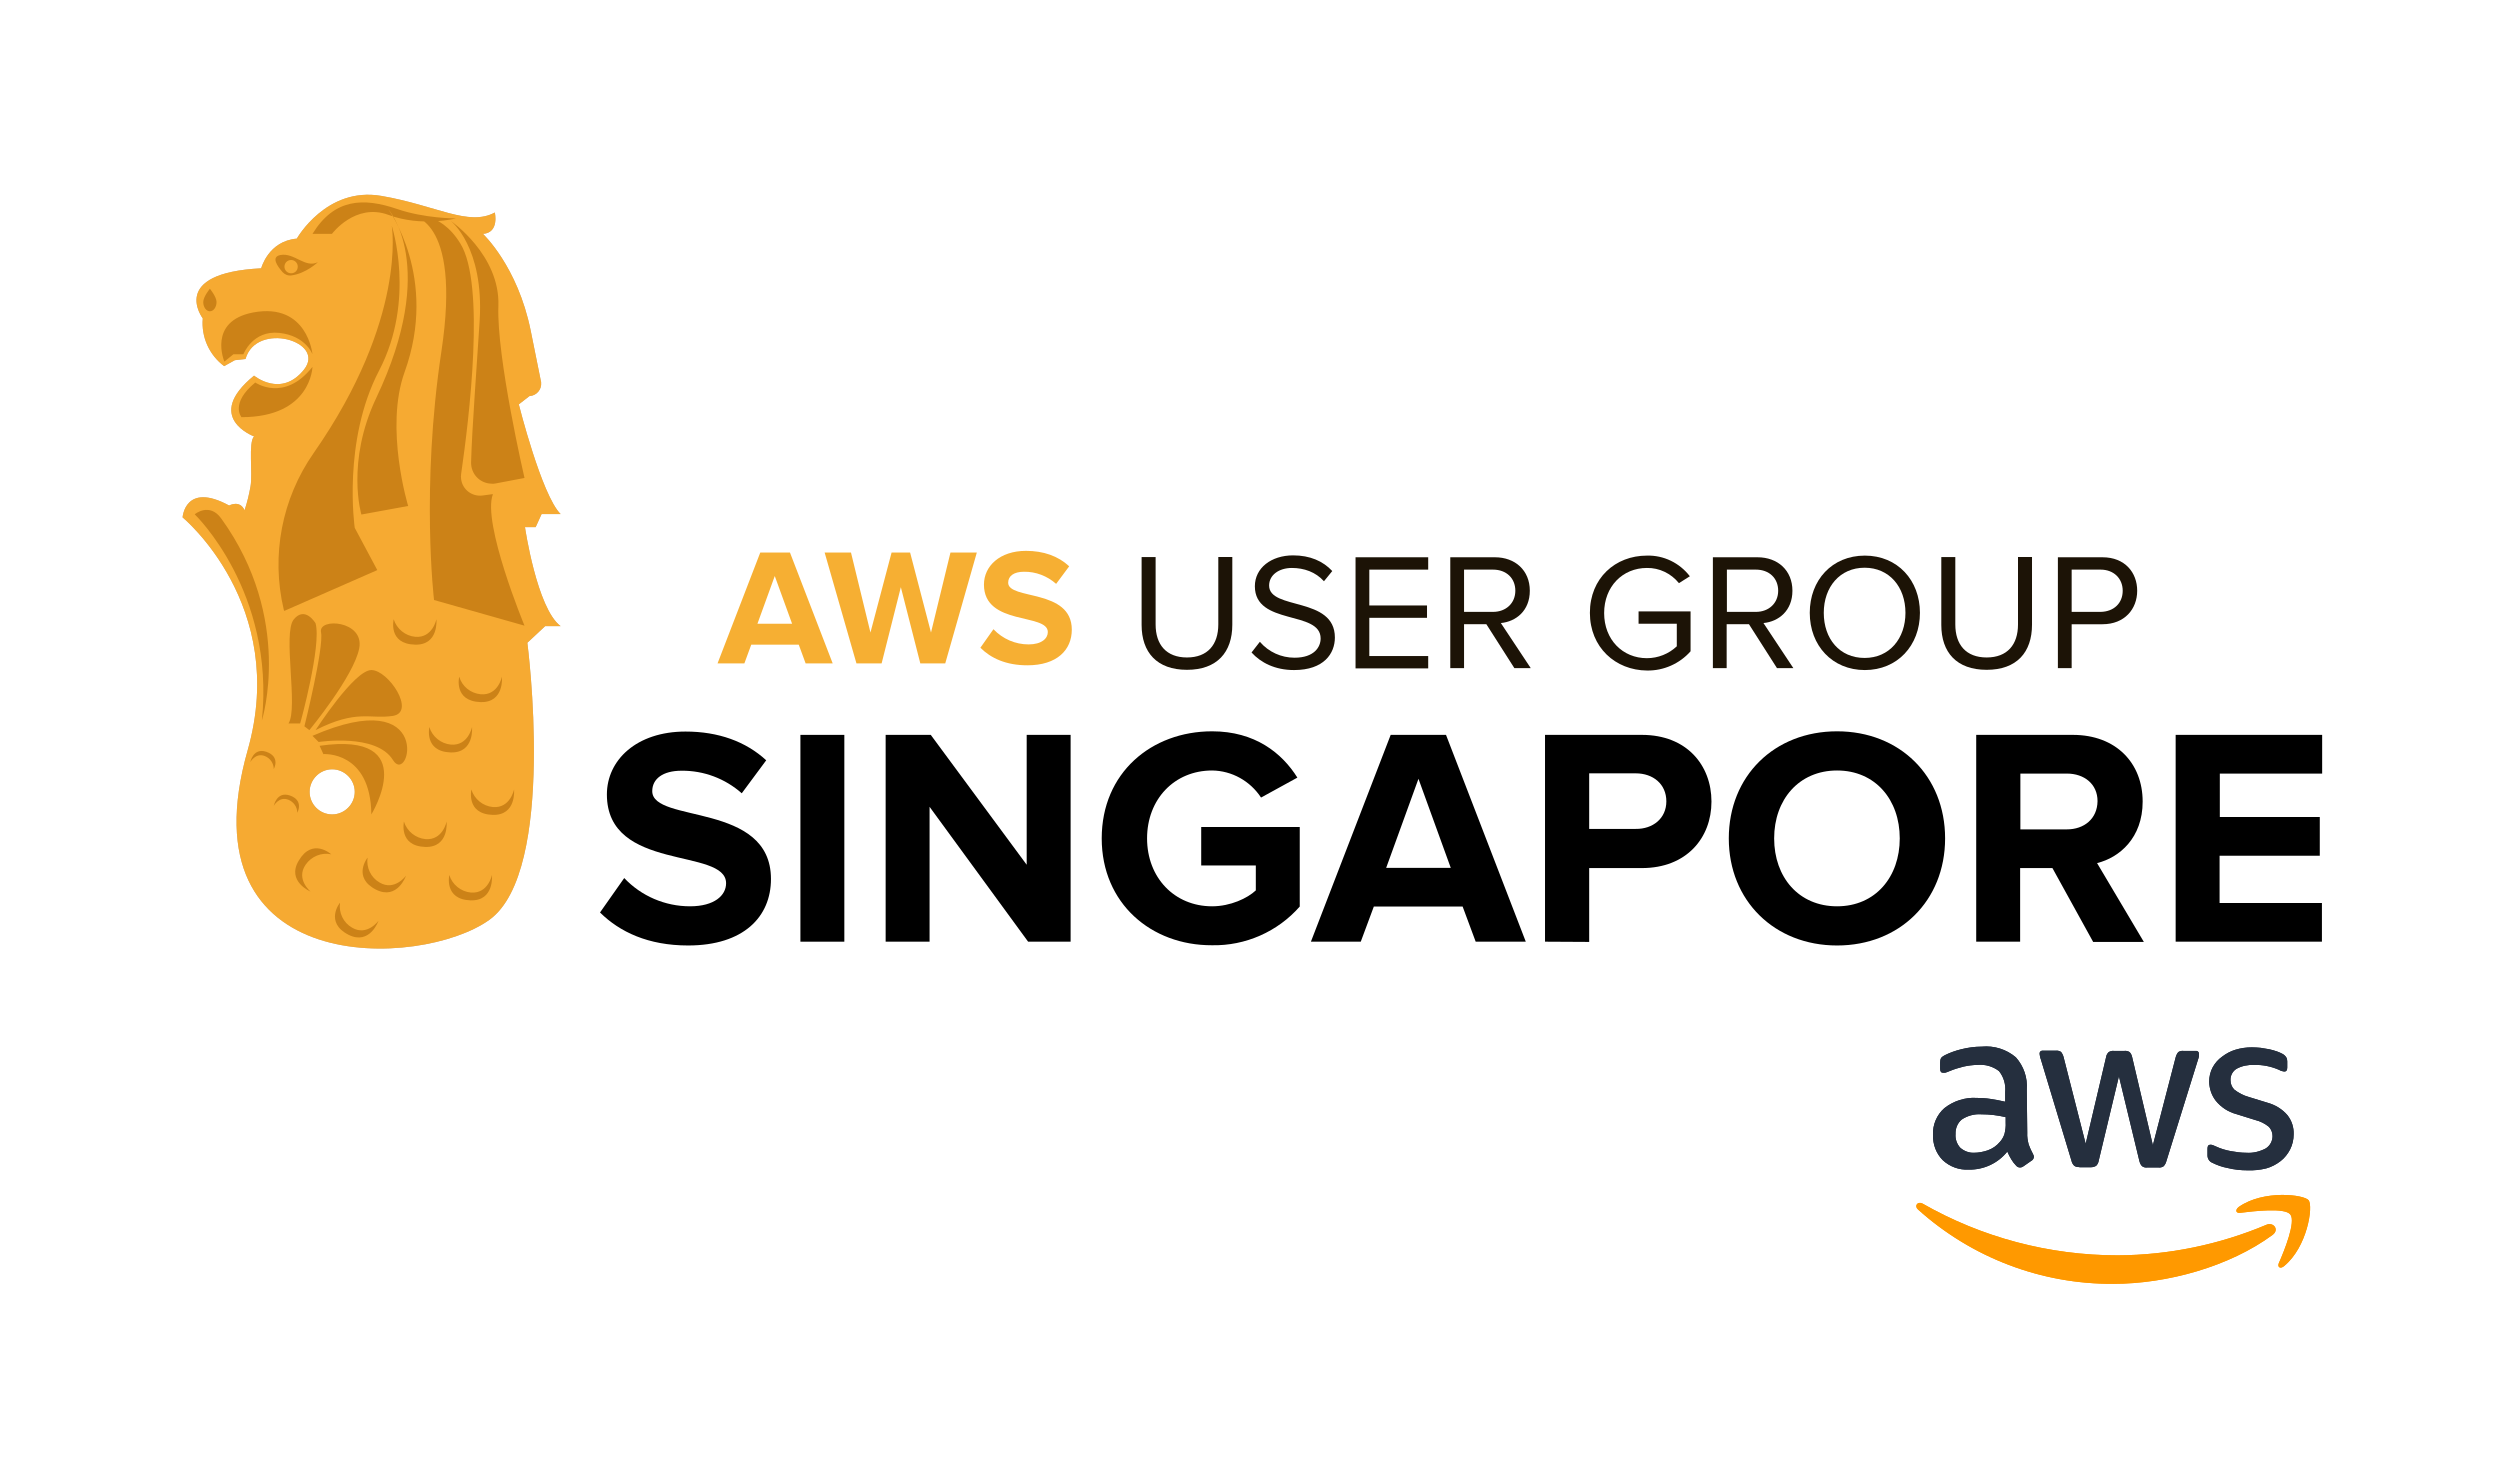 <?xml version="1.0" encoding="utf-8"?>
<!-- Generator: Adobe Illustrator 21.1.0, SVG Export Plug-In . SVG Version: 6.00 Build 0)  -->
<svg version="1.1" id="Layer_1" xmlns="http://www.w3.org/2000/svg" xmlns:xlink="http://www.w3.org/1999/xlink" x="0px" y="0px"
	 viewBox="0 0 1052.9 615" style="enable-background:new 0 0 1052.9 615;" xml:space="preserve">
<style type="text/css">
	.st0{fill:#C7B299;}
	.st1{fill:#AD937B;}
	.st2{fill:#F6AA32;}
	.st3{fill:#CC8217;}
	.st4{fill:#1C1306;}
	.st5{fill:#F6AF33;}
	.st6{fill:#252F3E;}
	.st7{fill:#FF9900;}
</style>
<title>AWS_user_groups</title>
<g>
	<g id="Layer_3">
		<g>
			<path class="st0" d="M221.1,222h4.5l2.5-5.5h8c-8-8-17.6-46.2-17.6-46.2l4.5-3.5h0.1c2.9-0.2,5.1-2.8,4.8-5.7
				c0-0.2,0-0.4-0.1-0.6l-4.3-21.3c-5.5-27.1-20.1-40.7-20.1-40.7c7-0.5,5-9,5-9c-11.1,6-24.6-3-47.8-7s-35.6,18-35.6,18
				c-12,1-15,12.5-15,12.5c-39.2,2-24.6,21.1-24.6,21.1c-0.7,7.8,2.7,15.4,9,20.1l4.5-2.5l4.5-0.5c4.5-16,34.2-7.5,24.6,4.5
				s-21,2.5-21,2.5c-21.6,17.6,0,25.6,0,25.6c-2.5,2.5-0.5,15.6-1.5,21.1c-0.6,3.4-1.4,6.7-2.5,10c-2-4.5-6.5-2-6.5-2
				c-18.6-10.1-19.6,5-19.6,5s44.8,36.9,27.4,98.1c-27.4,96.5,73.2,92,101.8,71.4s16-116.7,16-116.7l7.5-7h6.5
				C226.1,256.2,221.1,222,221.1,222z M139.9,343c-5.3,0-9.5-4.3-9.5-9.5s4.3-9.5,9.5-9.5s9.5,4.3,9.5,9.5l0,0
				C149.4,338.7,145.1,343,139.9,343z"/>
			<path class="st1" d="M159.7,156c-15.6,29.8-10.3,66.3-10.3,66.3l9.5,17.8l-39.2,17.2l-0.2-0.6c-5.4-22.8-0.8-46.7,12.6-65.9
				c39.5-56.6,32.9-95.7,32.9-95.7S175.2,126.2,159.7,156z M163.5,88.1c0,0,21.5,23.6-5,79.4c-12.9,27.2-6.3,49.2-6.3,49.2l19.7-3.6
				c0,0-10-32.8-1.5-56.4C184.8,116.8,163.5,88.1,163.5,88.1z M172.6,90.7c0,0,22-0.3,13.3,57.3s-3.1,104.7-3.1,104.7l38.1,10.8
				c0,0-18-43.4-13.3-55.4l-4.5,0.6c-4.4,0.5-8.4-2.6-8.9-7c-0.1-0.7-0.1-1.3,0-2c3.4-23.5,10.3-80-0.3-97.1
				C185.1,88.1,172.6,90.7,172.6,90.7L172.6,90.7z M208.8,203.6l12.1-2.3c0,0-11.8-50.8-11-72.4S189.8,93,189.8,93
				s14.2,10.9,12.2,42.3c-1.2,19.1-3.2,44.9-3.6,59.4c-0.1,4.9,3.7,8.9,8.6,9C207.6,203.8,208.2,203.7,208.8,203.6z M174.8,271.5
				c10.1,0.3,9-10.7,9-10.7s-1.6,8-8.9,7.4c-4.2-0.4-7.8-3.3-9.1-7.4C165.8,260.9,163.3,271.2,174.8,271.5z M202.4,295.7
				c10.1,0.3,9-10.7,9-10.7s-1.6,8-8.9,7.4c-4.3-0.4-7.9-3.3-9.1-7.4C193.4,285,190.9,295.3,202.4,295.7L202.4,295.7z M189.8,316.9
				c10.1,0.3,9-10.7,9-10.7s-1.6,8-8.9,7.4c-4.2-0.4-7.8-3.3-9.1-7.4C180.9,306.2,178.4,316.5,189.8,316.9z M207.5,343.2
				c10.1,0.3,9-10.7,9-10.7s-1.6,8-8.9,7.4c-4.2-0.4-7.8-3.3-9.1-7.4C198.6,332.5,196.1,342.8,207.5,343.2z M179.1,356.7
				c10.1,0.3,9-10.7,9-10.7s-1.6,8-8.9,7.4c-4.2-0.4-7.8-3.3-9.1-7.4C170.2,346,167.7,356.3,179.1,356.7z M158.4,374.7
				c9,4.5,12.6-5.9,12.6-5.9s-4.8,6.6-11.1,2.9c-3.7-2.1-5.7-6.3-5.1-10.5C154.8,361.2,148.2,369.5,158.4,374.7L158.4,374.7z
				 M146.8,393.7c9,4.5,12.6-5.9,12.6-5.9s-4.8,6.6-11.1,2.9c-3.7-2.1-5.7-6.3-5.1-10.5C143.1,380.2,136.6,388.5,146.8,393.7
				L146.8,393.7z M125.8,362.5c-5.2,8.7,5,13,5,13s-6.3-5.2-2.1-11.3c2.4-3.5,6.7-5.3,10.8-4.4C139.5,359.8,131.6,352.6,125.8,362.5
				L125.8,362.5z M112.1,316.6c-5.5-1.8-6.7,4.4-6.7,4.4s2.2-4.1,6.1-2.6c2.3,0.9,3.8,3.1,3.8,5.5
				C115.3,323.9,118.3,318.7,112.1,316.6L112.1,316.6z M122,335c-5.5-1.8-6.7,4.4-6.7,4.4s2.2-4.1,6.1-2.6c2.3,0.9,3.8,3.1,3.8,5.5
				C125.2,342.3,128.2,337.1,122,335z M198.2,379.2c10.1,0.3,9-10.7,9-10.7s-1.6,8-8.9,7.4c-4.2-0.4-7.8-3.3-9.1-7.4
				C189.3,368.5,186.8,378.8,198.2,379.2L198.2,379.2z M130.3,307.5c0,0,18.8-22.8,21-34.5s-17.4-13-16.1-6.7s-7,39.6-7,39.6
				L130.3,307.5z M165.5,301.5c9.8-1.6-1.9-19.3-9.1-19.3s-23.5,25.3-23.5,25.3C150.4,298.6,155.8,303,165.5,301.5L165.5,301.5z
				 M134.2,312.5c0,0,24.3-3.8,31.3,7.6s17.8-32.7-33.9-10.2L134.2,312.5z M136.2,317.6c0,0,19.9-1.5,20.2,25.4
				c0,0,21.6-35.2-21.8-28.9L136.2,317.6z M132.9,262.5c0,0-4.4-7.5-9.2-1.6c-4.7,5.8,2,37.3-2.2,43.8h4.9
				C126.5,304.6,135.5,271.7,132.9,262.5L132.9,262.5z M133.9,110.4c0,0-5,4.8-11.2,5.6c-1.4,0.2-2.8-0.4-3.7-1.4
				c-2-2.3-5.1-6.4-0.9-7.2C124,106.3,128.5,113.1,133.9,110.4L133.9,110.4z M125.4,112.3c0-1.6-1.3-2.8-2.8-2.8
				c-1.6,0-2.8,1.3-2.8,2.8c0,1.6,1.3,2.8,2.8,2.8l0,0C124.2,115.1,125.4,113.9,125.4,112.3L125.4,112.3L125.4,112.3z M102.5,149.2
				c0,0,3.9-10.2,15.1-9s14,9,14,9s-2.1-21.9-25-17.6c-19.3,3.7-12.1,20.7-12.1,20.7l3.8-3.1L102.5,149.2L102.5,149.2z M101.7,175.7
				c29.4,0,29.9-21.2,29.9-21.2c-11.9,15.1-24.1,6.6-24.1,6.6C96.8,169.9,101.7,175.7,101.7,175.7L101.7,175.7z M88.4,121.6
				c0,0-2.8,3.4-2.8,5.6s1.3,3.9,2.8,3.9s2.8-1.7,2.8-3.9S88.4,121.6,88.4,121.6L88.4,121.6z M131.6,98.5h8.2c0,0,9.8-13.2,23.8-8
				S192,92,192,92s-13.3,0-24.8-4C153.1,83.2,140.8,83.5,131.6,98.5L131.6,98.5z M82,216.6c0,0,33.9,32.5,28.3,86.8
				c0,0,13.5-42.6-17.1-85C88.2,211.4,82,216.6,82,216.6z"/>
		</g>
		<path class="st2" d="M221.1,222h4.5l2.5-5.5h8c-8-8-17.6-46.2-17.6-46.2l4.5-3.5h0.1c2.9-0.2,5.1-2.8,4.8-5.7c0-0.2,0-0.4-0.1-0.6
			l-4.3-21.3c-5.5-27.1-20.1-40.7-20.1-40.7c7-0.5,5-9,5-9c-11.1,6-24.6-3-47.8-7s-35.6,18-35.6,18c-12,1-15,12.5-15,12.5
			c-39.2,2-24.6,21.1-24.6,21.1c-0.7,7.8,2.7,15.4,9,20.1l4.5-2.5l4.5-0.5c4.5-16,34.2-7.5,24.6,4.5s-21,2.5-21,2.5
			c-21.6,17.6,0,25.6,0,25.6c-2.5,2.5-0.5,15.6-1.5,21.1c-0.6,3.4-1.4,6.7-2.5,10c-2-4.5-6.5-2-6.5-2c-18.6-10.1-19.6,5-19.6,5
			s44.8,36.9,27.4,98.1c-27.4,96.5,73.2,92,101.8,71.4s16-116.7,16-116.7l7.5-7h6.5C226.1,256.2,221.1,222,221.1,222z M139.9,343
			c-5.3,0-9.5-4.3-9.5-9.5s4.3-9.5,9.5-9.5s9.5,4.3,9.5,9.5l0,0C149.4,338.7,145.1,343,139.9,343z"/>
		<path class="st3" d="M159.7,156c-15.6,29.8-10.3,66.3-10.3,66.3l9.5,17.8l-39.2,17.2l-0.2-0.6c-5.4-22.8-0.8-46.7,12.6-65.9
			c39.5-56.6,32.9-95.7,32.9-95.7S175.2,126.2,159.7,156z M163.5,88.1c0,0,21.5,23.6-5,79.4c-12.9,27.2-6.3,49.2-6.3,49.2l19.7-3.6
			c0,0-10-32.8-1.5-56.4C184.8,116.8,163.5,88.1,163.5,88.1z M172.6,90.7c0,0,22-0.3,13.3,57.3s-3.1,104.7-3.1,104.7l38.1,10.8
			c0,0-18-43.4-13.3-55.4l-4.5,0.6c-4.4,0.5-8.4-2.6-8.9-7c-0.1-0.7-0.1-1.3,0-2c3.4-23.5,10.3-80-0.3-97.1
			C185.1,88.1,172.6,90.7,172.6,90.7L172.6,90.7z M208.8,203.6l12.1-2.3c0,0-11.8-50.8-11-72.4S189.8,93,189.8,93
			s14.2,10.9,12.2,42.3c-1.2,19.1-3.2,44.9-3.6,59.4c-0.1,4.9,3.7,8.9,8.6,9C207.6,203.8,208.2,203.7,208.8,203.6z M174.8,271.5
			c10.1,0.3,9-10.7,9-10.7s-1.6,8-8.9,7.4c-4.2-0.4-7.8-3.3-9.1-7.4C165.8,260.9,163.3,271.2,174.8,271.5z M202.4,295.7
			c10.1,0.3,9-10.7,9-10.7s-1.6,8-8.9,7.4c-4.3-0.4-7.9-3.3-9.1-7.4C193.4,285,190.9,295.3,202.4,295.7L202.4,295.7z M189.8,316.9
			c10.1,0.3,9-10.7,9-10.7s-1.6,8-8.9,7.4c-4.2-0.4-7.8-3.3-9.1-7.4C180.9,306.2,178.4,316.5,189.8,316.9z M207.5,343.2
			c10.1,0.3,9-10.7,9-10.7s-1.6,8-8.9,7.4c-4.2-0.4-7.8-3.3-9.1-7.4C198.6,332.5,196.1,342.8,207.5,343.2z M179.1,356.7
			c10.1,0.3,9-10.7,9-10.7s-1.6,8-8.9,7.4c-4.2-0.4-7.8-3.3-9.1-7.4C170.2,346,167.7,356.3,179.1,356.7z M158.4,374.7
			c9,4.5,12.6-5.9,12.6-5.9s-4.8,6.6-11.1,2.9c-3.7-2.1-5.7-6.3-5.1-10.5C154.8,361.2,148.2,369.5,158.4,374.7L158.4,374.7z
			 M146.8,393.7c9,4.5,12.6-5.9,12.6-5.9s-4.8,6.6-11.1,2.9c-3.7-2.1-5.7-6.3-5.1-10.5C143.1,380.2,136.6,388.5,146.8,393.7
			L146.8,393.7z M125.8,362.5c-5.2,8.7,5,13,5,13s-6.3-5.2-2.1-11.3c2.4-3.5,6.7-5.3,10.8-4.4C139.5,359.8,131.6,352.6,125.8,362.5
			L125.8,362.5z M112.1,316.6c-5.5-1.8-6.7,4.4-6.7,4.4s2.2-4.1,6.1-2.6c2.3,0.9,3.8,3.1,3.8,5.5
			C115.3,323.9,118.3,318.7,112.1,316.6L112.1,316.6z M122,335c-5.5-1.8-6.7,4.4-6.7,4.4s2.2-4.1,6.1-2.6c2.3,0.9,3.8,3.1,3.8,5.5
			C125.2,342.3,128.2,337.1,122,335z M198.2,379.2c10.1,0.3,9-10.7,9-10.7s-1.6,8-8.9,7.4c-4.2-0.4-7.8-3.3-9.1-7.4
			C189.3,368.5,186.8,378.8,198.2,379.2L198.2,379.2z M130.3,307.5c0,0,18.8-22.8,21-34.5s-17.4-13-16.1-6.7s-7,39.6-7,39.6
			L130.3,307.5z M165.5,301.5c9.8-1.6-1.9-19.3-9.1-19.3s-23.5,25.3-23.5,25.3C150.4,298.6,155.8,303,165.5,301.5L165.5,301.5z
			 M134.2,312.5c0,0,24.3-3.8,31.3,7.6s17.8-32.7-33.9-10.2L134.2,312.5z M136.2,317.6c0,0,19.9-1.5,20.2,25.4
			c0,0,21.6-35.2-21.8-28.9L136.2,317.6z M132.9,262.5c0,0-4.4-7.5-9.2-1.6c-4.7,5.8,2,37.3-2.2,43.8h4.9
			C126.5,304.6,135.5,271.7,132.9,262.5L132.9,262.5z M133.9,110.4c0,0-5,4.8-11.2,5.6c-1.4,0.2-2.8-0.4-3.7-1.4
			c-2-2.3-5.1-6.4-0.9-7.2C124,106.3,128.5,113.1,133.9,110.4L133.9,110.4z M125.4,112.3c0-1.6-1.3-2.8-2.8-2.8
			c-1.6,0-2.8,1.3-2.8,2.8c0,1.6,1.3,2.8,2.8,2.8l0,0C124.2,115.1,125.4,113.9,125.4,112.3L125.4,112.3L125.4,112.3z M102.5,149.2
			c0,0,3.9-10.2,15.1-9s14,9,14,9s-2.1-21.9-25-17.6c-19.3,3.7-12.1,20.7-12.1,20.7l3.8-3.1L102.5,149.2L102.5,149.2z M101.7,175.7
			c29.4,0,29.9-21.2,29.9-21.2c-11.9,15.1-24.1,6.6-24.1,6.6C96.8,169.9,101.7,175.7,101.7,175.7L101.7,175.7z M88.4,121.6
			c0,0-2.8,3.4-2.8,5.6s1.3,3.9,2.8,3.9s2.8-1.7,2.8-3.9S88.4,121.6,88.4,121.6L88.4,121.6z M131.6,98.5h8.2c0,0,9.8-13.2,23.8-8
			S192,92,192,92s-13.3,0-24.8-4C153.1,83.2,140.8,83.5,131.6,98.5L131.6,98.5z M82,216.6c0,0,33.9,32.5,28.3,86.8
			c0,0,13.5-42.6-17.1-85C88.2,211.4,82,216.6,82,216.6z"/>
		<path class="st4" d="M480.8,263.2v-28.6h5.9V263c0,8.5,4.5,13.9,13.2,13.9s13.2-5.4,13.2-13.9v-28.4h5.9v28.5
			c0,11.6-6.4,19-19.1,19S480.8,274.7,480.8,263.2z"/>
		<path class="st4" d="M527.1,274.8l3.5-4.5c3.7,4.3,9,6.7,14.6,6.7c8.3,0,11-4.5,11-8.1c0-12-27.7-5.3-27.7-22
			c0-7.7,6.9-13,16.1-13c7.1,0,12.6,2.4,16.5,6.6l-3.5,4.3c-3.5-3.9-8.4-5.6-13.5-5.6c-5.5,0-9.6,3-9.6,7.4
			c0,10.5,27.7,4.5,27.7,21.9c0,6.7-4.6,13.7-17.2,13.7C537,282.2,531,279.1,527.1,274.8z"/>
		<path class="st4" d="M570.9,281.4v-46.7h30.6v5.2h-24.8V255H601v5.2h-24.3v16.1h24.8v5.2h-30.6V281.4z"/>
		<path class="st4" d="M637.8,281.4L626,262.9h-9.4v18.5h-5.8v-46.7h18.8c8.5,0,14.7,5.5,14.7,14.1c0,8.4-5.8,13-12.2,13.6l12.6,19
			H637.8z M638.2,248.8c0-5.3-3.8-8.9-9.4-8.9h-12.2v17.8h12.2C634.3,257.7,638.2,254,638.2,248.8L638.2,248.8z"/>
		<path class="st4" d="M669.6,258.1c0-14.6,10.7-24.1,24-24.1c7.1-0.2,13.8,3.1,18.1,8.7l-4.6,2.9c-3.3-4.1-8.3-6.5-13.5-6.4
			c-10.2,0-18,7.8-18,19s7.8,19,18,19c4.7,0,9.2-1.8,12.6-5v-9.5h-16.1v-5.2H712v16.8c-4.6,5.2-11.3,8.2-18.3,8.1
			C680.3,282.3,669.6,272.6,669.6,258.1z"/>
		<path class="st4" d="M748.4,281.4l-11.8-18.5h-9.4v18.5h-5.8v-46.7h18.8c8.5,0,14.7,5.5,14.7,14.1c0,8.4-5.8,13-12.2,13.6l12.6,19
			H748.4z M748.9,248.8c0-5.3-3.8-8.9-9.4-8.9h-12.2v17.8h12.2C745,257.7,748.9,254,748.9,248.8L748.9,248.8z"/>
		<path class="st4" d="M762.2,258.1c0-13.8,9.4-24.1,23.2-24.1s23.2,10.4,23.2,24.1c0,13.8-9.5,24.1-23.2,24.1
			S762.2,271.9,762.2,258.1z M802.5,258.1c0-10.9-6.8-19-17.2-19s-17.2,8.1-17.2,19c0,11,6.7,19,17.2,19S802.5,268.9,802.5,258.1z"
			/>
		<path class="st4" d="M817.6,263.2v-28.6h5.9V263c0,8.5,4.5,13.9,13.2,13.9s13.2-5.4,13.2-13.9v-28.4h5.9v28.5
			c0,11.6-6.4,19-19.1,19S817.6,274.7,817.6,263.2z"/>
		<path class="st4" d="M866.7,281.4v-46.7h18.8c9.4,0,14.6,6.4,14.6,14.1c0,7.7-5.3,14.1-14.6,14.1h-13v18.5H866.7z M894,248.8
			c0-5.2-3.8-8.9-9.3-8.9h-12.2v17.8h12.2C890.3,257.6,894,254,894,248.8z"/>
		<path d="M252.7,384.3l10.2-14.5c7.2,7.6,17.2,11.9,27.7,11.9c10.3,0,15.2-4.6,15.2-9.7c0-15.2-50.2-4.6-50.2-37.4
			c0-14.5,12.5-26.5,33.1-26.5c13.9,0,25.4,4.2,34,12.1l-10.3,13.9c-7-6.2-16-9.6-25.4-9.5c-7.8,0-12.3,3.4-12.3,8.6
			c0,13.7,50,4.4,50,37c0,15.9-11.5,28-34.9,28C273,398.2,261,392.5,252.7,384.3z"/>
		<path d="M337.1,396.6v-87.1h18.5v87.1H337.1z"/>
		<path d="M433,396.6l-41.5-56.8v56.8H373v-87.1h19l40.4,54.7v-54.7h18.5v87.1H433z"/>
		<path d="M464,353.1c0-27.6,20.9-45.1,46.5-45.1c18,0,29.4,9.1,35.9,19.5l-15.3,8.4c-4.6-7-12.3-11.3-20.6-11.4
			c-15.9,0-27.4,12.1-27.4,28.6s11.5,28.6,27.4,28.6c7.7,0,14.9-3.4,18.4-6.7v-10.5h-23v-16.2h41.5v33.5
			c-9.3,10.6-22.9,16.6-37,16.3C484.9,398.2,464,380.5,464,353.1z"/>
		<path d="M621.5,396.6l-5.5-14.8h-37.4l-5.5,14.8h-21l33.6-87.1H609l33.6,87.1H621.5z M597.4,328l-13.6,37.5H611L597.4,328z"/>
		<path d="M650.7,396.6v-87.1h40.8c18.9,0,29.3,12.8,29.3,28.1s-10.5,28-29.3,28h-22.2v31.1L650.7,396.6z M701.8,337.5
			c0-7.3-5.6-11.8-12.9-11.8h-19.6v23.4h19.6C696.1,349.2,701.8,344.7,701.8,337.5z"/>
		<path d="M728.1,353.1c0-26.3,19.2-45.1,45.6-45.1s45.5,18.8,45.5,45.1s-19.2,45.1-45.5,45.1S728.1,379.4,728.1,353.1z
			 M800.1,353.1c0-16.3-10.3-28.6-26.4-28.6s-26.5,12.3-26.5,28.6s10.3,28.6,26.5,28.6S800.1,369.3,800.1,353.1L800.1,353.1z"/>
		<path d="M881.5,396.6l-17.1-31h-13.6v31h-18.5v-87.1H873c18.2,0,29.4,11.9,29.4,28.1c0,15.3-9.8,23.6-19.2,25.9l19.7,33.2h-21.4
			V396.6z M883.4,337.4c0-7.2-5.6-11.6-12.9-11.6h-19.6v23.5h19.6C877.7,349.3,883.3,344.9,883.4,337.4L883.4,337.4z"/>
		<path d="M916.3,396.6v-87.1H978v16.3h-43.1v18.3H977v16.3h-42.2v19.9h43.1v16.3L916.3,396.6L916.3,396.6z"/>
		<path class="st5" d="M339.3,279.4l-2.9-7.9h-20l-2.9,7.9h-11.3l18-46.7h12.5l18,46.7H339.3z M326.3,242.6l-7.3,20.1h14.6
			L326.3,242.6z"/>
		<path class="st5" d="M387.6,279.4l-8.2-32.1l-8.1,32.1h-10.6l-13.4-46.7h11.1l8.2,33.7l8.9-33.7h7.8l8.8,33.7l8.2-33.7h11.1
			l-13.3,46.7H387.6z"/>
		<path class="st5" d="M412.9,272.8l5.5-7.8c3.9,4.1,9.2,6.4,14.8,6.4c5.5,0,8.1-2.5,8.1-5.2c0-8.1-26.9-2.5-26.9-20
			c0-7.8,6.7-14.2,17.7-14.2c7.4,0,13.6,2.2,18.2,6.5l-5.5,7.4c-3.7-3.3-8.6-5.2-13.6-5.1c-4.2,0-6.6,1.8-6.6,4.6
			c0,7.4,26.8,2.4,26.8,19.8c0,8.5-6.2,15-18.7,15C423.7,280.2,417.3,277.2,412.9,272.8z"/>
	</g>
</g>
<path class="st6" d="M853.8,477.1c-0.1,1.7,0.2,3.3,0.6,4.9c0.5,1.4,1.1,2.7,1.8,4c0.2,0.4,0.4,0.8,0.4,1.3
	c-0.1,0.7-0.5,1.3-1.1,1.6l-3.3,2.3c-0.4,0.3-0.9,0.5-1.5,0.5c-0.6,0-1.2-0.3-1.6-0.8c-0.8-0.8-1.4-1.6-2-2.6
	c-0.6-0.9-1.1-2-1.7-3.3c-3.9,4.9-9.9,7.7-16.2,7.6c-4.1,0.2-8-1.2-11-4c-2.8-2.8-4.2-6.7-4.1-10.6c-0.2-4.3,1.6-8.5,4.8-11.3
	c3.8-3,8.7-4.6,13.5-4.3c2,0,3.9,0.1,5.8,0.4c2,0.3,4.2,0.7,6.3,1.2v-4.1c0.3-3.2-0.6-6.3-2.6-8.8c-2.6-2-5.8-2.9-9-2.6
	c-2,0-4,0.3-5.9,0.7c-2,0.5-4,1.1-5.9,1.9c-0.6,0.3-1.3,0.5-1.9,0.7h-0.9c-0.8,0-1.2-0.6-1.2-1.7v-2.6c0-0.7,0.1-1.3,0.4-1.9
	c0.4-0.5,1-0.9,1.6-1.2c2.2-1.1,4.5-1.9,6.9-2.5c2.8-0.7,5.7-1.1,8.6-1.1c5.2-0.5,10.4,1.1,14.4,4.5c3.3,3.7,5,8.6,4.6,13.6
	L853.8,477.1z M831.4,485.5c1.9,0,3.9-0.4,5.7-1c2-0.7,3.8-1.9,5.2-3.6c0.9-1,1.5-2.1,1.9-3.3c0.4-1.6,0.6-3.2,0.5-4.8v-2.3
	c-1.7-0.4-3.4-0.7-5.1-0.9c-1.7-0.2-3.4-0.3-5.2-0.3c-2.9-0.2-5.8,0.6-8.2,2.2c-1.8,1.5-2.7,3.8-2.6,6.1c-0.2,2.1,0.6,4.3,2,5.8
	C827.2,484.8,829.3,485.6,831.4,485.5z M875.7,491.5c-0.7,0.1-1.5-0.1-2.1-0.5c-0.6-0.6-1-1.3-1.2-2.2l-12.9-42.7
	c-0.3-0.7-0.4-1.5-0.5-2.2c-0.1-0.7,0.3-1.3,1-1.4c0.1,0,0.2,0,0.4,0h5.4c0.8-0.1,1.5,0.1,2.2,0.5c0.5,0.6,0.9,1.4,1.1,2.2l9.3,36.5
	l8.6-36.5c0.1-0.8,0.5-1.5,1.1-2.1c0.7-0.4,1.4-0.6,2.2-0.5h4.4c0.8-0.1,1.6,0.1,2.2,0.5c0.6,0.6,0.9,1.3,1.1,2.2l8.7,37l9.6-37
	c0.2-0.8,0.6-1.6,1.1-2.2c0.6-0.4,1.4-0.6,2.2-0.5h5.1c0.7-0.1,1.3,0.3,1.4,1c0,0.1,0,0.2,0,0.4c0,0.3,0,0.6,0,0.9
	c-0.1,0.5-0.2,0.9-0.4,1.4l-13.3,42.7c-0.2,0.8-0.6,1.6-1.2,2.2c-0.6,0.4-1.4,0.6-2.1,0.5h-4.8c-0.8,0.1-1.6-0.1-2.2-0.6
	c-0.6-0.6-0.9-1.4-1.1-2.2l-8.6-35.6l-8.5,35.5c-0.1,0.8-0.5,1.6-1.1,2.2c-0.7,0.4-1.4,0.6-2.2,0.6H875.7z M946.6,492.9
	c-2.9,0-5.7-0.3-8.5-1c-2.2-0.4-4.4-1.2-6.4-2.2c-1.2-0.5-2-1.7-2-3.1v-2.8c0-1.2,0.4-1.7,1.3-1.7c0.4,0,0.7,0.1,1,0.2l1.4,0.6
	c1.9,0.9,4,1.5,6.1,1.9c2.2,0.4,4.4,0.7,6.6,0.7c2.8,0.2,5.6-0.5,8.1-1.8c1.8-1.1,2.9-3.1,2.9-5.2c0-1.4-0.5-2.8-1.5-3.9
	c-1.7-1.4-3.7-2.4-5.8-2.9l-8-2.5c-3.4-0.9-6.4-2.9-8.6-5.6c-1.8-2.3-2.7-5.1-2.8-8c0-2.1,0.5-4.3,1.5-6.1c1-1.8,2.3-3.3,4-4.5
	c1.7-1.3,3.6-2.3,5.6-2.9c2.3-0.7,4.6-1,6.9-1c1.2,0,2.5,0.1,3.7,0.2c1.3,0.2,2.5,0.4,3.6,0.6s2.2,0.6,3.2,0.9
	c0.8,0.3,1.6,0.6,2.3,1c0.6,0.3,1.2,0.8,1.6,1.4c0.4,0.5,0.5,1.2,0.5,1.8v2.6c0,1.2-0.4,1.7-1.3,1.7c-0.7-0.1-1.5-0.3-2.1-0.7
	c-3.4-1.5-7-2.2-10.6-2.1c-2.5-0.1-5.1,0.4-7.3,1.6c-1.7,1-2.7,2.9-2.6,4.9c0,1.5,0.6,2.9,1.6,3.9c1.8,1.4,3.9,2.5,6.1,3.1l7.8,2.4
	c3.3,0.9,6.3,2.7,8.5,5.3c1.8,2.3,2.7,5.1,2.6,8c0,2.2-0.5,4.4-1.5,6.4c-1,1.9-2.3,3.6-4,4.9c-1.8,1.4-3.9,2.5-6.1,3.1
	C951.9,492.7,949.3,493,946.6,492.9z"/>
<path class="st7" d="M957.1,520.1c-18.2,13.4-44.5,20.6-67,20.6c-30.4,0.2-59.7-11-82.3-31.3c-1.7-1.5-0.2-3.6,1.9-2.5
	c25,14.3,53.4,21.8,82.2,21.8c21.5-0.1,42.8-4.5,62.7-12.9C957.5,514.6,960.1,517.9,957.1,520.1z"/>
<path class="st7" d="M964.6,511.5c-2.3-3-15.4-1.4-21.2-0.7c-1.8,0.2-2.1-1.3-0.5-2.5c10.4-7.3,27.5-5.2,29.4-2.8
	c2,2.5-0.5,19.6-10.3,27.7c-1.5,1.3-2.9,0.6-2.3-1.1C962.1,526.7,967,514.5,964.6,511.5z"/>
<path class="st6" d="M853.8,477.1c-0.1,1.7,0.2,3.3,0.6,4.9c0.5,1.4,1.1,2.7,1.8,4c0.2,0.4,0.4,0.8,0.4,1.3
	c-0.1,0.7-0.5,1.3-1.1,1.6l-3.3,2.3c-0.4,0.3-0.9,0.5-1.5,0.5c-0.6,0-1.2-0.3-1.6-0.8c-0.8-0.8-1.4-1.6-2-2.6
	c-0.6-0.9-1.1-2-1.7-3.3c-3.9,4.9-9.9,7.7-16.2,7.6c-4.1,0.2-8-1.2-11-4c-2.8-2.8-4.2-6.7-4.1-10.6c-0.2-4.3,1.6-8.5,4.8-11.3
	c3.8-3,8.7-4.6,13.5-4.3c2,0,3.9,0.1,5.8,0.4c2,0.3,4.2,0.7,6.3,1.2v-4.1c0.3-3.2-0.6-6.3-2.6-8.8c-2.6-2-5.8-2.9-9-2.6
	c-2,0-4,0.3-5.9,0.7c-2,0.5-4,1.1-5.9,1.9c-0.6,0.3-1.3,0.5-1.9,0.7h-0.9c-0.8,0-1.2-0.6-1.2-1.7v-2.6c0-0.7,0.1-1.3,0.4-1.9
	c0.4-0.5,1-0.9,1.6-1.2c2.2-1.1,4.5-1.9,6.9-2.5c2.8-0.7,5.7-1.1,8.6-1.1c5.2-0.5,10.4,1.1,14.4,4.5c3.3,3.7,5,8.6,4.6,13.6
	L853.8,477.1z M831.4,485.5c1.9,0,3.9-0.4,5.7-1c2-0.7,3.8-1.9,5.2-3.6c0.9-1,1.5-2.1,1.9-3.3c0.4-1.6,0.6-3.2,0.5-4.8v-2.3
	c-1.7-0.4-3.4-0.7-5.1-0.9c-1.7-0.2-3.4-0.3-5.2-0.3c-2.9-0.2-5.8,0.6-8.2,2.2c-1.8,1.5-2.7,3.8-2.6,6.1c-0.2,2.1,0.6,4.3,2,5.8
	C827.2,484.8,829.3,485.6,831.4,485.5z M875.7,491.5c-0.7,0.1-1.5-0.1-2.1-0.5c-0.6-0.6-1-1.3-1.2-2.2l-12.9-42.7
	c-0.3-0.7-0.4-1.5-0.5-2.2c-0.1-0.7,0.3-1.3,1-1.4c0.1,0,0.2,0,0.4,0h5.4c0.8-0.1,1.5,0.1,2.2,0.5c0.5,0.6,0.9,1.4,1.1,2.2l9.3,36.5
	l8.6-36.5c0.1-0.8,0.5-1.5,1.1-2.1c0.7-0.4,1.4-0.6,2.2-0.5h4.4c0.8-0.1,1.6,0.1,2.2,0.5c0.6,0.6,0.9,1.3,1.1,2.2l8.7,37l9.6-37
	c0.2-0.8,0.6-1.6,1.1-2.2c0.6-0.4,1.4-0.6,2.2-0.5h5.1c0.7-0.1,1.3,0.3,1.4,1c0,0.1,0,0.2,0,0.4c0,0.3,0,0.6,0,0.9
	c-0.1,0.5-0.2,0.9-0.4,1.4l-13.3,42.7c-0.2,0.8-0.6,1.6-1.2,2.2c-0.6,0.4-1.4,0.6-2.1,0.5h-4.8c-0.8,0.1-1.6-0.1-2.2-0.6
	c-0.6-0.6-0.9-1.4-1.1-2.2l-8.6-35.6l-8.5,35.5c-0.1,0.8-0.5,1.6-1.1,2.2c-0.7,0.4-1.4,0.6-2.2,0.6H875.7z M946.6,492.9
	c-2.9,0-5.7-0.3-8.5-1c-2.2-0.4-4.4-1.2-6.4-2.2c-1.2-0.5-2-1.7-2-3.1v-2.8c0-1.2,0.4-1.7,1.3-1.7c0.4,0,0.7,0.1,1,0.2l1.4,0.6
	c1.9,0.9,4,1.5,6.1,1.9c2.2,0.4,4.4,0.7,6.6,0.7c2.8,0.2,5.6-0.5,8.1-1.8c1.8-1.1,2.9-3.1,2.9-5.2c0-1.4-0.5-2.8-1.5-3.9
	c-1.7-1.4-3.7-2.4-5.8-2.9l-8-2.5c-3.4-0.9-6.4-2.9-8.6-5.6c-1.8-2.3-2.7-5.1-2.8-8c0-2.1,0.5-4.3,1.5-6.1c1-1.8,2.3-3.3,4-4.5
	c1.7-1.3,3.6-2.3,5.6-2.9c2.3-0.7,4.6-1,6.9-1c1.2,0,2.5,0.1,3.7,0.2c1.3,0.2,2.5,0.4,3.6,0.6s2.2,0.6,3.2,0.9
	c0.8,0.3,1.6,0.6,2.3,1c0.6,0.3,1.2,0.8,1.6,1.4c0.4,0.5,0.5,1.2,0.5,1.8v2.6c0,1.2-0.4,1.7-1.3,1.7c-0.7-0.1-1.5-0.3-2.1-0.7
	c-3.4-1.5-7-2.2-10.6-2.1c-2.5-0.1-5.1,0.4-7.3,1.6c-1.7,1-2.7,2.9-2.6,4.9c0,1.5,0.6,2.9,1.6,3.9c1.8,1.4,3.9,2.5,6.1,3.1l7.8,2.4
	c3.3,0.9,6.3,2.7,8.5,5.3c1.8,2.3,2.7,5.1,2.6,8c0,2.2-0.5,4.4-1.5,6.4c-1,1.9-2.3,3.6-4,4.9c-1.8,1.4-3.9,2.5-6.1,3.1
	C951.9,492.7,949.3,493,946.6,492.9z"/>
<path class="st7" d="M957.1,520.1c-18.2,13.4-44.5,20.6-67,20.6c-30.4,0.2-59.7-11-82.3-31.3c-1.7-1.5-0.2-3.6,1.9-2.5
	c25,14.3,53.4,21.8,82.2,21.8c21.5-0.1,42.8-4.5,62.7-12.9C957.5,514.6,960.1,517.9,957.1,520.1z"/>
<path class="st7" d="M964.6,511.5c-2.3-3-15.4-1.4-21.2-0.7c-1.8,0.2-2.1-1.3-0.5-2.5c10.4-7.3,27.5-5.2,29.4-2.8
	c2,2.5-0.5,19.6-10.3,27.7c-1.5,1.3-2.9,0.6-2.3-1.1C962.1,526.7,967,514.5,964.6,511.5z"/>
</svg>
